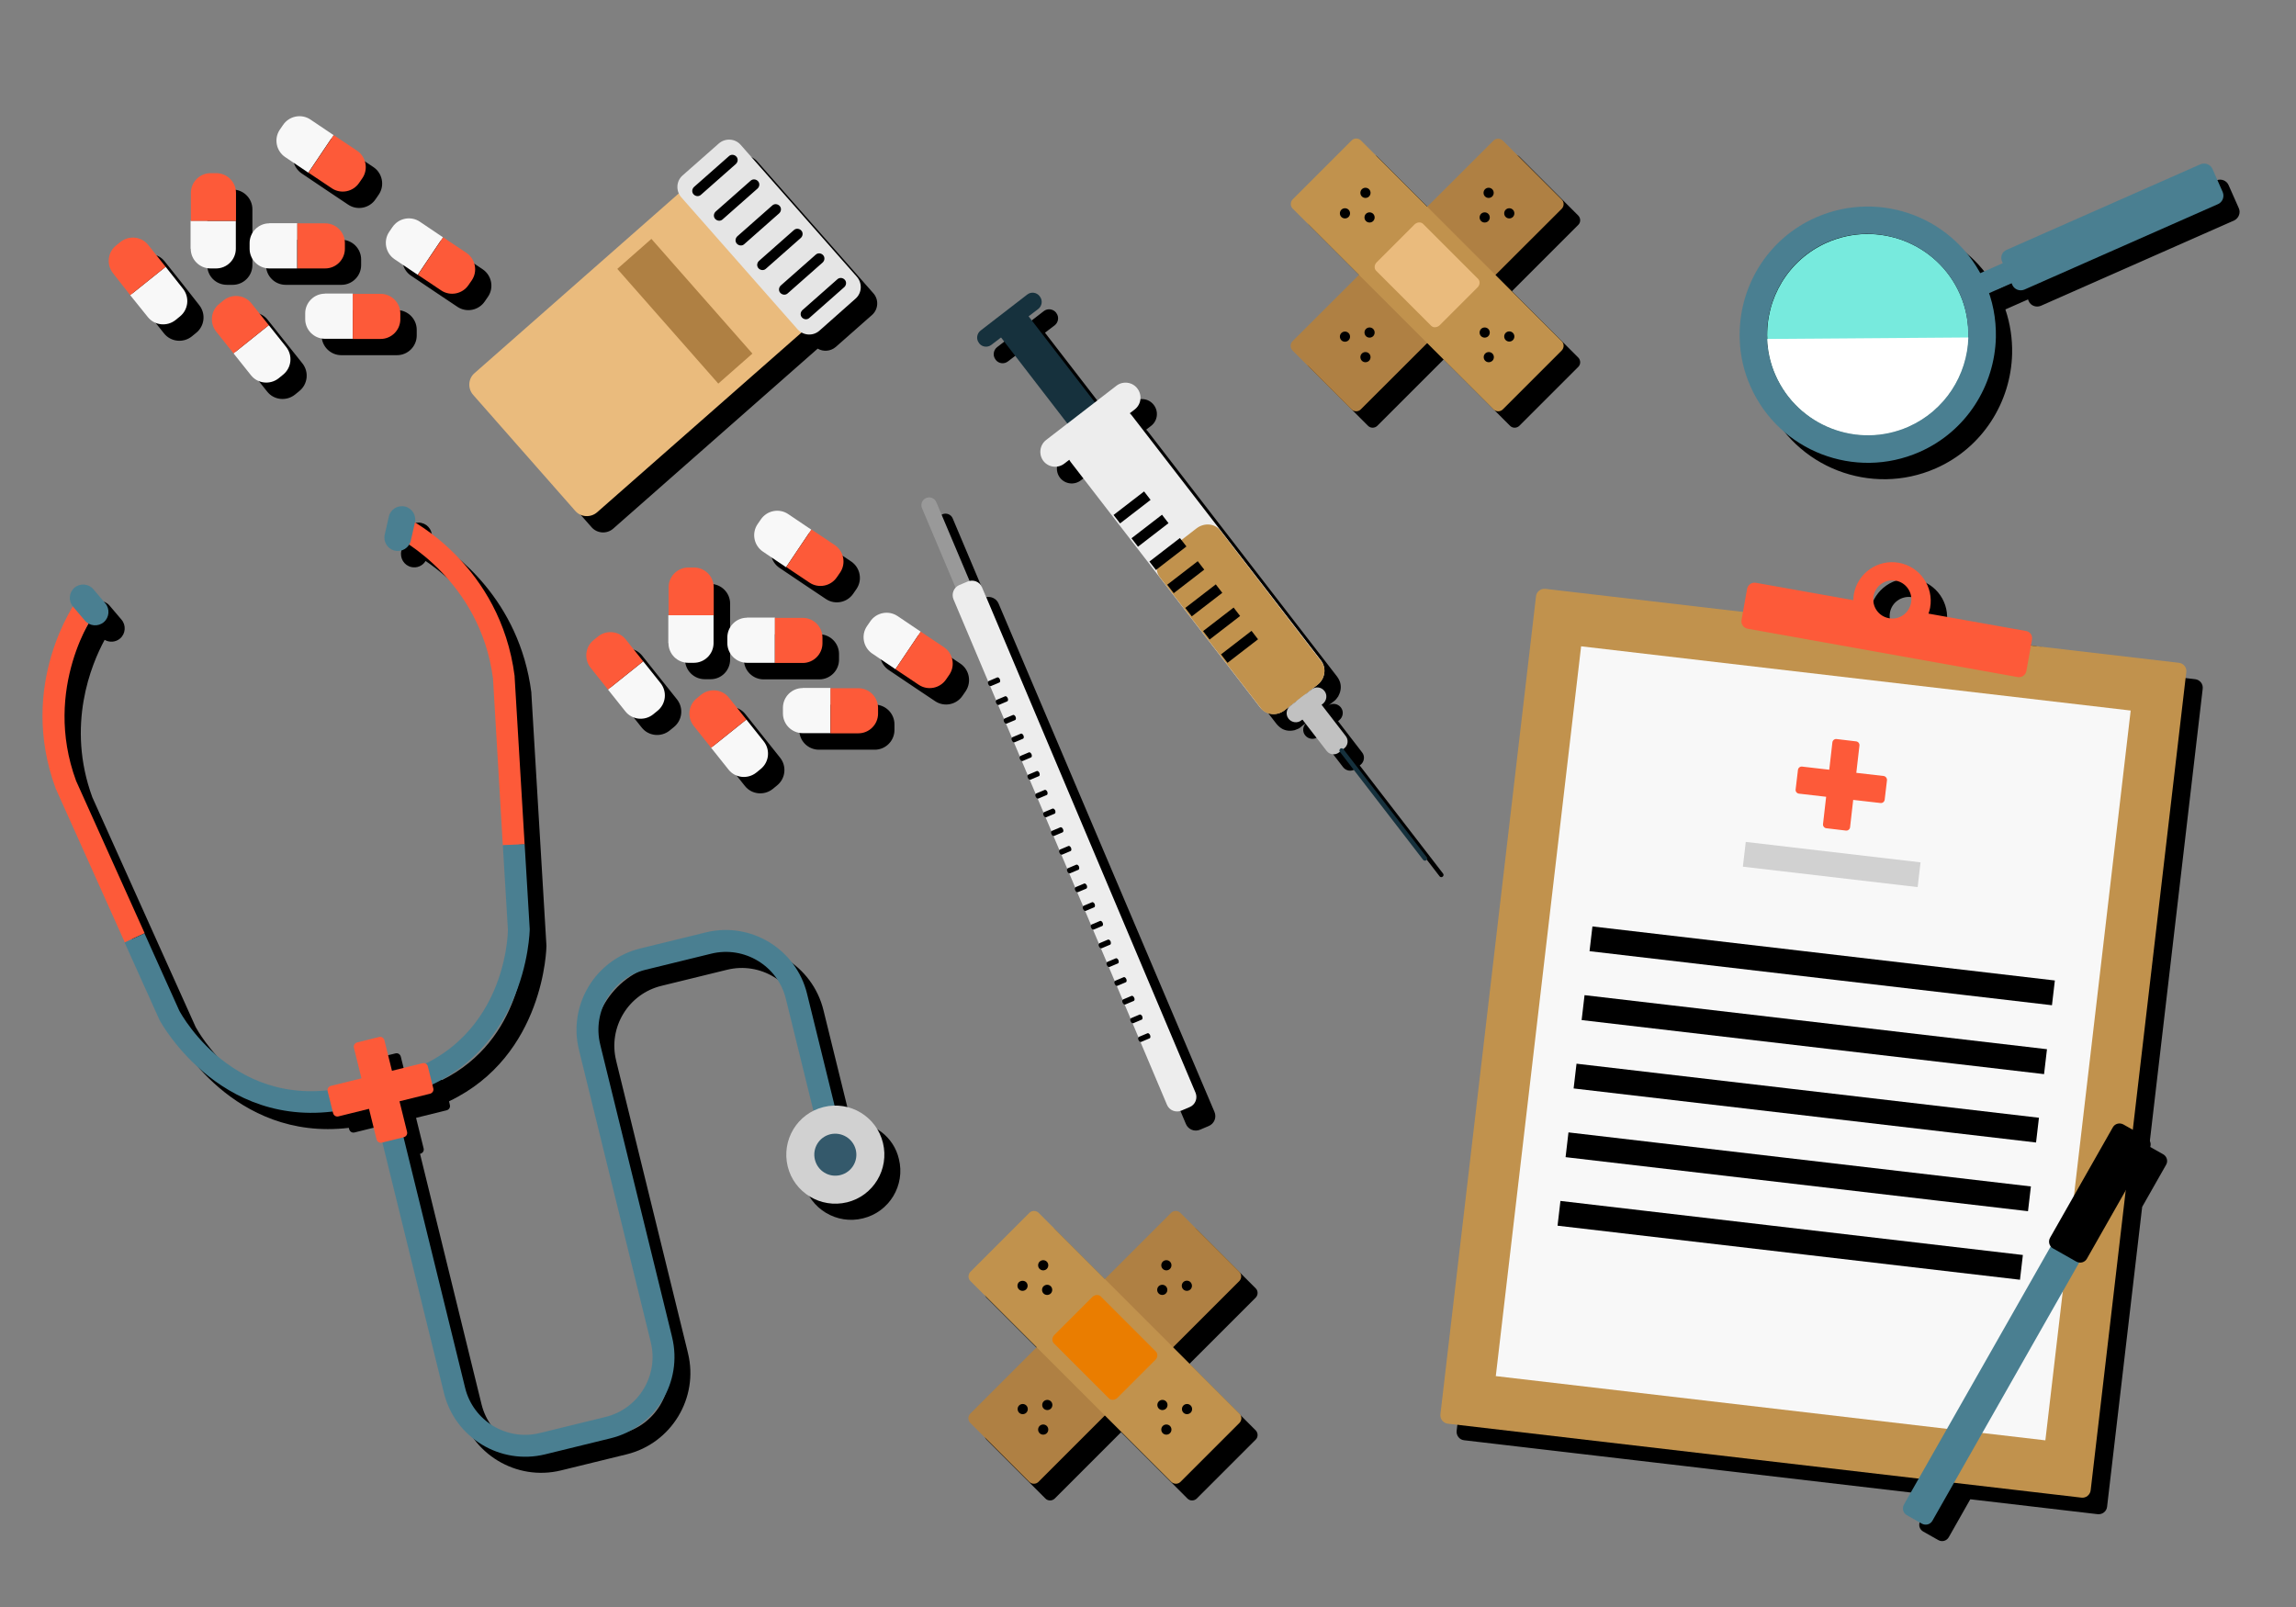 <svg
    xmlns="http://www.w3.org/2000/svg"
    viewBox="0 0 1400 980"
    id="vector">
    <rect x="0" y="0" width="1400" height="980" fill="#808080" stroke="none"/>
    <defs>
        <clipPath id="clip_group">
            <path d="M 0 0 Z"/>
        </clipPath>
    </defs>
    <g id="wrapper">
        <g
            id="group"
            clip-path="url(#clip_group)">
            <path
                id="path_1"
                d="M -70.9 202.1 C -70.9 202.1 647.6 159.8 688.1 159.9 C 728.6 160.1 776.3 142.7 545.4 224.9 C 314.5 307.1 125.5 364.1 54.3 419.6 C -16.9 475.1 -118.9 343.1 -118.9 333.4 C -118.9 323.6 -70.9 202.1 -70.9 202.1 Z M 1558 233.3 C 1558 233.3 1565.5 220.5 1259.5 313.3 C 953.5 406.1 776.3 470.5 711.2 493.1 C 646.1 515.6 549.3 538.8 549.3 538.8 C 549.3 538.8 842.8 561.4 1115.7 495.8 C 1388.6 430.2 1480.1 335.6 1558.1 328.1 C 1636.1 320.6 1558 233.3 1558 233.3 Z"
                fill="#b5d7e5"
                stroke-width="1"/>
            <path
                id="path_2"
                d="M 640.5 515.6 C 640.5 515.6 843.7 439.6 994.5 381.2 C 1145.3 322.8 1256.2 297.2 1344 268 C 1431.8 238.8 1500.8 205.6 1500.8 205.6 C 1500.8 205.6 1505.3 255.8 1490.3 268 C 1475.3 280.1 1491.5 300.2 1283.2 345.2 C 1074.9 390.2 640.5 515.6 640.5 515.6 Z"
                fill="#cee9f4"
                stroke-width="1"/>
            <path
                id="path_3"
                d="M -160.9 878.3 C -160.9 878.3 79.2 795.3 223.1 774.7 C 367 754.1 589.6 754.6 767.1 714.6 C 944.5 674.6 1098.1 622.4 1122.6 607.3 C 1147.1 592.2 871.5 746.7 729.6 784.2 C 587.7 821.7 454.1 837 340.1 859.3 C 226.1 881.6 198.7 908.6 66.1 952.1 C -66.4 995.6 -145.9 989.6 -145.9 989.6 L -160.9 878.3 Z"
                fill="#b5d7e5"
                stroke-width="1"/>
            <path
                id="path_4"
                d="M 415.5 825 C 415.5 825 212.3 901 61.5 959.4 C -89.3 1017.8 -200.2 1043.4 -288 1072.6 C -375.8 1101.8 -444.8 1135 -444.8 1135 C -444.8 1135 -449.3 1084.8 -434.3 1072.6 C -419.3 1060.4 -435.5 1040.4 -227.2 995.4 C -18.8 950.3 415.5 825 415.5 825 Z"
                fill="#cee9f4"
                stroke-width="1"/>
        </g>
    </g>
    <g id="group_1">
        <path
            id="path_5"
            d="M 1365.1 126.9 L 1358.9 112.9 C 1357.7 110.1 1354.4 108.8 1351.5 110 L 1233.5 162.1 C 1230.7 163.3 1229.4 166.6 1230.7 169.5 L 1231.1 170.5 L 1217.3 176.6 C 1198 141.4 1154.6 126.1 1117.2 142.6 C 1087.2 155.9 1069.7 185.9 1070.7 216.9 C 1071 226.6 1073.1 236.3 1077.3 245.7 C 1094.7 285.1 1140.9 303 1180.4 285.6 C 1209 273 1226.2 245.1 1226.9 215.7 C 1227.1 206.7 1225.8 197.6 1222.8 188.7 L 1236.6 182.6 L 1237 183.6 C 1238.2 186.4 1241.5 187.7 1244.4 186.5 L 1362.4 134.4 C 1365.1 133 1366.4 129.7 1365.1 126.9 Z M 1338.6 414.2 L 1248.4 403.7 L 1249.1 400.1 C 1249.5 397.6 1247.9 395.3 1245.4 394.8 L 1185.9 384.2 C 1186.3 383 1186.7 381.9 1186.9 380.6 C 1189.2 367.8 1180.7 355.5 1167.8 353.2 C 1155 350.9 1142.7 359.5 1140.4 372.3 C 1140.2 373.5 1140.1 374.8 1140.1 376 L 1080.6 365.4 C 1078.1 365 1075.8 366.6 1075.3 369.1 L 1072.8 383.3 L 952.2 369.2 C 949.4 368.9 946.8 370.9 946.5 373.7 L 888.2 872.6 C 887.9 875.4 889.9 878 892.7 878.3 L 1179.8 911.9 L 1170.9 927.6 C 1169.6 929.9 1170.4 932.7 1172.7 934 L 1181.9 939.2 C 1184.2 940.5 1187 939.7 1188.3 937.4 L 1201.4 914.3 L 1279.1 923.4 C 1281.9 923.7 1284.5 921.7 1284.8 918.9 L 1306.2 736 L 1320.8 710.3 C 1322.1 708.1 1321.3 705.2 1319 703.9 L 1310.5 699.1 L 1343.1 420.1 C 1343.5 417.1 1341.4 414.6 1338.6 414.2 Z M 1152.4 373.6 C 1153.5 367.3 1159.6 363.1 1165.9 364.2 C 1172.2 365.3 1176.4 371.4 1175.3 377.6 C 1174.2 383.9 1168.2 388.1 1161.9 387 C 1155.5 385.9 1151.3 379.9 1152.4 373.6 Z M 299.3 237.4 C 295.4 240.8 295 246.8 298.4 250.7 L 360.7 321.5 C 364.1 325.4 370.1 325.8 374 322.3 L 498.6 212.6 C 502 214.6 506.4 214.3 509.6 211.6 L 531.7 192.1 C 535.6 188.7 536 182.7 532.5 178.8 L 461.6 98.3 C 458.2 94.4 452.2 94 448.3 97.5 L 426.3 117 C 423.2 119.8 422.3 124.1 423.9 127.7 L 299.3 237.4 Z M 798.2 223.7 L 834.2 259.7 C 835.7 261.2 838.2 261.2 839.8 259.7 L 880.3 219.2 L 920.8 259.7 C 922.3 261.2 924.8 261.2 926.4 259.7 L 962.4 223.7 C 963.9 222.2 963.9 219.7 962.4 218.1 L 921.9 177.6 L 962.4 137.1 C 963.9 135.6 963.9 133.1 962.4 131.5 L 926.4 95.5 C 924.9 94 922.4 94 920.8 95.5 L 880.3 136 L 839.8 95.5 C 838.3 94 835.8 94 834.2 95.5 L 798.2 131.5 C 796.7 133 796.7 135.5 798.2 137.1 L 838.7 177.6 L 798.2 218.1 C 796.6 219.7 796.6 222.2 798.2 223.7 Z M 765.7 785.7 L 729.7 749.7 C 728.2 748.2 725.7 748.2 724.1 749.7 L 683.6 790.2 L 643.1 749.7 C 641.6 748.2 639.1 748.2 637.5 749.7 L 601.5 785.7 C 600 787.2 600 789.7 601.5 791.3 L 642 831.8 L 601.5 872.3 C 600 873.8 600 876.3 601.5 877.9 L 637.5 913.9 C 639 915.4 641.5 915.4 643.1 913.9 L 683.6 873.4 L 724.1 913.9 C 725.6 915.4 728.1 915.4 729.7 913.9 L 765.7 877.9 C 767.2 876.4 767.2 873.9 765.7 872.3 L 725.2 831.8 L 765.7 791.3 C 767.2 789.7 767.2 787.2 765.7 785.7 Z M 829.1 466.8 L 829.6 466.4 C 831.9 464.6 832.4 461.2 830.6 458.9 L 815.9 439.8 L 816.6 439.2 C 819 437.3 819.5 433.8 817.6 431.4 C 815.7 429 812.2 428.5 809.8 430.4 L 813.3 427.7 C 814.4 426.9 815.2 425.9 815.9 424.8 C 816 424.7 816 424.6 816.1 424.5 C 816.1 424.4 816.2 424.3 816.2 424.2 C 817.8 421.3 818 417.8 816.7 415 C 816.3 414.2 815.9 413.3 815.3 412.6 L 700 263.2 C 699.7 262.8 699.3 262.4 698.9 262 L 701.9 259.7 C 705.9 256.6 706.6 250.9 703.5 246.9 C 700.4 242.9 694.7 242.2 690.7 245.3 L 677.7 255.4 L 637.2 202.9 L 643.1 198.4 C 645.4 196.6 645.9 193.2 644.1 190.9 L 644 190.7 C 642.2 188.4 638.8 187.9 636.5 189.7 L 626.4 197.5 L 618.1 203.9 L 608 211.7 C 605.7 213.5 605.2 216.9 607 219.2 L 607.1 219.4 C 608.9 221.8 612.3 222.2 614.6 220.4 L 620.5 215.9 L 661 268.4 L 648 278.5 C 644 281.6 643.3 287.3 646.3 291.3 C 649.4 295.3 655.1 296 659.1 292.9 L 662.1 290.6 C 662.4 291.1 662.6 291.5 663 292 L 778.3 441.4 C 778.9 442.2 779.6 442.8 780.3 443.4 C 782.7 445.5 786.1 446.1 789.3 445.3 C 789.4 445.3 789.5 445.3 789.6 445.2 C 789.7 445.2 789.8 445.1 789.9 445.1 C 791.1 444.7 792.3 444.2 793.3 443.3 L 793.4 443.2 L 793.6 443 L 796.8 440.6 C 794.4 442.5 793.9 446 795.8 448.4 C 797.7 450.8 801.2 451.3 803.6 449.4 L 804.3 448.8 L 819 467.9 C 820.8 470.2 824.2 470.7 826.5 468.9 L 827 468.5 L 877.8 534.4 C 878.2 535 879.1 535.1 879.7 534.6 C 880.3 534.1 880.4 533.3 879.9 532.7 L 829.1 466.8 Z M 518.9 684.2 L 502.1 616 C 495.4 588.7 467.7 571.9 440.4 578.6 L 400.4 588.4 C 373.1 595.1 356.3 622.8 363 650.1 L 363.4 651.8 L 406.4 826.8 L 406.8 828.5 C 411.8 848.7 399.4 869.2 379.2 874.1 L 339.2 883.9 C 319 888.9 298.5 876.5 293.6 856.3 L 256.1 703.6 L 256.3 703.6 C 257.8 703.2 258.7 701.8 258.3 700.3 L 253.7 681.7 L 272.3 677.1 C 273.8 676.7 274.7 675.3 274.3 673.8 L 273.8 671.6 C 332.2 643.8 333.2 577.6 333.2 576.8 L 330.1 525 L 324 422.8 L 324 422.3 C 316.7 365.5 277 336.9 263.2 328.6 C 264.1 324.2 261.4 319.9 257 318.9 C 252.6 317.9 248.2 320.6 247.2 325 L 244.7 336 C 243.7 340.4 246.4 344.8 250.8 345.8 C 254.3 346.6 257.8 345 259.5 342.1 C 273.6 351.6 304.6 377.3 310.6 423.7 L 316.7 525.4 L 319.8 577 C 319.8 579.4 318.7 634.2 269.6 658.6 C 269 658.3 268.3 658.2 267.6 658.3 L 249 663 L 244.4 644.4 C 244 642.9 242.6 642 241.1 642.4 L 227.8 645.7 C 226.3 646.1 225.4 647.5 225.8 649 L 230.4 667.6 L 211.8 672.2 C 210.5 672.5 209.7 673.7 209.7 674.9 C 149.3 681.2 120.5 628.5 119.3 626.3 L 98.1 579.2 L 56.3 486.2 C 40.2 442.3 55.7 405.1 63.8 390.2 C 66.7 391.9 70.5 391.7 73.2 389.4 C 76.6 386.5 77 381.3 74.1 377.9 L 66.8 369.3 C 63.9 365.9 58.7 365.5 55.3 368.4 C 51.9 371.3 51.5 376.4 54.3 379.8 C 46 393.5 24 437.3 43.8 491 C 43.9 491.1 43.9 491.3 44 491.4 L 85.9 584.7 L 107.2 632 C 107.6 632.7 142 696.2 212.7 687.8 L 212.9 688.6 C 213.3 690.1 214.7 691 216.2 690.6 L 234.8 686 L 239.4 704.6 C 239.8 706.1 241.3 707 242.7 706.6 L 242.9 706.6 L 280.4 859.3 C 287.1 886.6 314.8 903.4 342.1 896.7 L 382.1 886.9 C 409.4 880.2 426.2 852.5 419.5 825.2 L 419.1 823.5 L 376.1 648.5 L 375.7 646.8 C 370.7 626.6 383.1 606.1 403.3 601.2 L 443.3 591.4 C 463.5 586.4 484 598.8 488.9 619 L 505.7 687.2 C 493.5 693.3 486.6 707.3 490 721.1 C 493.9 737.2 510.2 747 526.2 743 C 542.3 739.1 552.1 722.8 548.1 706.8 C 545 693.2 532.5 684 518.9 684.2 Z M 612.7 427.3 C 613 427.9 613.4 428.3 613.8 428.5 L 617.5 437.2 C 617.3 437.6 617.3 438.2 617.6 438.8 C 617.9 439.4 618.3 439.8 618.7 440 L 622.4 448.7 C 622.2 449.1 622.2 449.7 622.5 450.3 C 622.8 450.9 623.2 451.3 623.6 451.5 L 627.3 460.2 C 627.1 460.6 627.1 461.2 627.4 461.8 C 627.7 462.4 628.1 462.8 628.5 463 L 632.2 471.7 C 632 472.1 632 472.7 632.3 473.3 C 632.6 473.9 633 474.3 633.4 474.5 L 637.1 483.2 C 636.9 483.6 636.9 484.2 637.2 484.8 C 637.5 485.4 637.9 485.8 638.3 486 L 642 494.7 C 641.8 495.1 641.8 495.7 642.1 496.3 C 642.4 496.9 642.8 497.3 643.2 497.5 L 646.9 506.2 C 646.7 506.6 646.7 507.2 647 507.8 C 647.3 508.4 647.7 508.8 648.1 509 L 651.8 517.7 C 651.6 518.1 651.6 518.7 651.9 519.3 C 652.2 519.9 652.6 520.3 653 520.5 L 656.7 529.2 C 656.5 529.6 656.5 530.2 656.8 530.8 C 657.1 531.4 657.5 531.8 657.9 532 L 661.6 540.7 C 661.4 541.1 661.4 541.7 661.7 542.3 C 662 542.9 662.4 543.3 662.8 543.5 L 666.5 552.2 C 666.3 552.6 666.3 553.2 666.6 553.8 C 666.9 554.4 667.3 554.8 667.7 555 L 671.4 563.7 C 671.2 564.1 671.2 564.7 671.5 565.3 C 671.8 565.9 672.2 566.3 672.6 566.5 L 676.3 575.2 C 676.1 575.6 676.1 576.2 676.4 576.8 C 676.7 577.4 677.1 577.8 677.5 578 L 681.2 586.7 C 681 587.1 681 587.7 681.3 588.3 C 681.6 588.9 682 589.3 682.4 589.5 L 686.1 598.2 C 685.9 598.6 685.9 599.2 686.2 599.8 C 686.5 600.4 686.9 600.8 687.3 601 L 691 609.7 C 690.8 610.1 690.8 610.7 691.1 611.3 C 691.4 611.9 691.8 612.3 692.2 612.5 L 695.9 621.2 C 695.7 621.6 695.7 622.2 696 622.8 C 696.3 623.4 696.7 623.8 697.1 624 L 700.8 632.7 C 700.6 633.1 700.6 633.7 700.9 634.3 C 701.2 634.9 701.6 635.3 702 635.5 L 705.7 644.2 C 705.5 644.6 705.5 645.2 705.8 645.8 C 706.1 646.4 706.5 646.8 706.9 647 L 723.1 685.4 C 724.5 688.8 728.4 690.4 731.8 688.9 L 737 686.7 C 740.4 685.3 742 681.4 740.5 678 L 608.9 368.1 C 607.6 365 604.3 363.5 601.2 364.2 L 580.9 316.1 C 579.9 313.7 577.1 312.6 574.7 313.6 C 572.3 314.6 571.2 317.4 572.2 319.8 L 592.7 368.3 C 591 370.2 590.4 372.9 591.5 375.4 L 612.7 425.5 C 612.4 426 612.4 426.7 612.7 427.3 Z M 499.6 414.3 C 506.2 414.3 511.6 408.9 511.6 402.3 L 511.6 398.8 C 511.6 392.2 506.2 386.8 499.6 386.8 L 465.6 386.8 C 459 386.8 453.6 392.2 453.6 398.8 L 453.6 402.3 C 453.6 408.9 459 414.3 465.6 414.3 L 499.6 414.3 Z M 445.2 402.2 L 445.2 368.1 C 445.2 361.5 439.8 356.1 433.2 356.1 L 429.7 356.1 C 423.1 356.1 417.7 361.5 417.7 368.1 L 417.7 402.2 C 417.7 408.8 423.1 414.2 429.7 414.2 L 433.2 414.2 C 439.8 414.3 445.2 408.9 445.2 402.2 Z M 585.6 404.7 L 571.4 395.2 L 557.3 385.7 C 551.8 382 544.3 383.5 540.6 389 L 538.6 391.9 C 534.9 397.4 536.4 404.9 541.9 408.6 L 556 418.1 L 570.2 427.6 C 575.7 431.3 583.2 429.8 586.9 424.3 L 588.9 421.4 C 592.5 415.9 591.1 408.4 585.6 404.7 Z M 443.6 466 L 454.2 479.3 C 458.3 484.5 465.9 485.3 471.1 481.2 L 473.8 479 C 479 474.8 479.8 467.3 475.7 462.1 L 465.1 448.8 L 454.5 435.5 C 450.4 430.3 442.8 429.5 437.6 433.6 L 434.9 435.8 C 429.7 439.9 428.9 447.5 433 452.7 L 443.6 466 Z M 499.4 457.2 L 533.4 457.2 C 540 457.2 545.4 451.8 545.4 445.2 L 545.4 441.7 C 545.4 435.1 540 429.7 533.4 429.7 L 499.4 429.7 C 492.8 429.7 487.4 435.1 487.4 441.7 L 487.4 445.2 C 487.3 451.8 492.7 457.2 499.4 457.2 Z M 489.4 355.8 L 503.6 365.3 C 509.1 369 516.6 367.5 520.3 362 L 522.3 359.1 C 526 353.6 524.5 346.1 519 342.4 L 504.8 332.9 L 490.7 323.4 C 485.2 319.7 477.7 321.2 474 326.7 L 472 329.6 C 468.3 335.1 469.8 342.6 475.3 346.3 L 489.4 355.8 Z M 391.6 399.9 C 387.5 394.7 379.9 393.9 374.7 398 L 372 400.2 C 366.8 404.3 366 411.9 370.1 417.1 L 380.7 430.4 L 391.3 443.7 C 395.4 448.9 403 449.7 408.2 445.6 L 410.9 443.4 C 416.1 439.2 416.9 431.7 412.8 426.5 L 402.2 413.2 L 391.6 399.9 Z M 174.2 173.7 L 208.2 173.7 C 214.8 173.7 220.2 168.3 220.2 161.7 L 220.2 158.2 C 220.2 151.6 214.8 146.2 208.2 146.2 L 174.2 146.2 C 167.6 146.2 162.2 151.6 162.2 158.2 L 162.2 161.7 C 162.2 168.4 167.6 173.7 174.2 173.7 Z M 138.4 173.7 L 141.9 173.7 C 148.5 173.7 153.9 168.3 153.9 161.7 L 153.9 127.6 C 153.9 121 148.5 115.6 141.9 115.6 L 138.4 115.6 C 131.8 115.6 126.4 121 126.4 127.6 L 126.4 161.7 C 126.3 168.4 131.7 173.7 138.4 173.7 Z M 250.6 168.1 L 264.7 177.6 L 278.9 187.1 C 284.4 190.8 291.9 189.3 295.6 183.8 L 297.6 180.9 C 301.3 175.4 299.8 167.9 294.3 164.2 L 280.1 154.7 L 266 145.2 C 260.5 141.5 253 143 249.3 148.5 L 247.3 151.4 C 243.7 156.9 245.1 164.4 250.6 168.1 Z M 143.6 195.3 C 138.4 199.4 137.6 207 141.7 212.2 L 152.3 225.5 L 162.9 238.8 C 167 244 174.6 244.8 179.8 240.7 L 182.5 238.5 C 187.7 234.3 188.5 226.8 184.4 221.6 L 173.8 208.3 L 163.2 195 C 159.1 189.8 151.5 189 146.3 193.1 L 143.6 195.3 Z M 208.1 189.1 C 201.5 189.1 196.1 194.5 196.1 201.1 L 196.1 204.6 C 196.1 211.2 201.5 216.6 208.1 216.6 L 242.1 216.6 C 248.7 216.6 254.1 211.2 254.1 204.6 L 254.1 201.1 C 254.1 194.5 248.7 189.1 242.1 189.1 L 208.1 189.1 Z M 184 105.8 L 198.1 115.3 L 212.3 124.8 C 217.8 128.5 225.3 127 229 121.5 L 231 118.6 C 234.7 113.1 233.2 105.6 227.7 101.9 L 213.5 92.4 L 199.4 82.9 C 193.9 79.2 186.4 80.7 182.7 86.2 L 180.7 89.1 C 177 94.7 178.5 102.1 184 105.8 Z M 89.4 190 L 100 203.3 C 104.1 208.5 111.7 209.3 116.9 205.2 L 119.6 203 C 124.8 198.8 125.6 191.3 121.5 186.1 L 111 172.7 L 100.4 159.4 C 96.3 154.2 88.7 153.4 83.5 157.5 L 80.8 159.7 C 75.6 163.8 74.8 171.4 78.9 176.6 L 89.4 190 Z"
            fill="#000000"
            stroke-width="1"/>
    </g>
    <g id="group_32">
        <path
            id="path_6"
            d="M 1220.8 159.5 L 1221.2 160.5 L 1202.9 168.6 C 1200.1 169.8 1198.8 173.1 1200.1 176 L 1200.9 177.9 C 1202.1 180.7 1205.4 182 1208.3 180.8 L 1226.6 172.7 L 1227 173.7 C 1228.2 176.5 1231.5 177.8 1234.4 176.6 L 1352.4 124.5 C 1355.2 123.3 1356.5 120 1355.3 117.1 L 1349.1 103.1 C 1347.9 100.3 1344.6 99 1341.7 100.2 L 1223.7 152.3 C 1220.8 153.4 1219.5 156.7 1220.8 159.5 Z"
            fill="#4a7f91"
            stroke-width="1"/>
        <path
            id="path_7"
            d="M 1077.6 206.7 C 1077.9 214.1 1079.5 221.6 1082.7 228.8 C 1096.4 259.8 1132.7 273.8 1163.7 260.2 C 1186 250.3 1199.5 228.7 1200.2 205.8 C 1200.5 196.9 1198.9 187.9 1195.1 179.3 C 1181.4 148.3 1145.1 134.3 1114.1 147.9 C 1090.3 158.4 1076.5 182.2 1077.6 206.7 Z"
            fill="#77eadd"
            stroke-width="1"/>
        <path
            id="path_8"
            d="M 1060.8 206.9 C 1061.1 216.6 1063.2 226.3 1067.4 235.7 C 1084.8 275.1 1131 293 1170.5 275.6 C 1199.1 263 1216.3 235.1 1217 205.7 C 1217.2 194.6 1215.2 183.3 1210.4 172.5 C 1193 133.1 1146.8 115.2 1107.3 132.6 C 1077.2 145.8 1059.7 175.9 1060.8 206.9 Z M 1195 179.2 C 1198.8 187.8 1200.4 196.9 1200.1 205.7 C 1199.4 228.6 1185.9 250.3 1163.6 260.1 C 1132.6 273.8 1096.3 259.7 1082.6 228.7 C 1079.4 221.5 1077.8 214 1077.5 206.6 C 1076.5 182.1 1090.2 158.3 1114 147.8 C 1145 134.2 1181.3 148.3 1195 179.2 Z"
            fill="#4a7f91"
            stroke-width="1"/>
        <path
            id="path_9"
            d="M 1163.7 260.2 C 1186 250.3 1199.5 228.7 1200.2 205.8 L 1077.6 206.7 C 1077.9 214.1 1079.5 221.6 1082.7 228.8 C 1096.4 259.8 1132.7 273.9 1163.7 260.2 Z"
            fill="#ffffff"
            stroke-width="1"/>
        <path
            id="path_10"
            d="M 1274.8 908.8 C 1274.5 911.6 1271.9 913.7 1269.1 913.3 L 882.8 868.2 C 880 867.9 878 865.3 878.3 862.5 L 936.6 363.6 C 936.9 360.8 939.5 358.8 942.3 359.1 L 1328.6 404.2 C 1331.4 404.5 1333.5 407.1 1333.1 409.9 L 1274.8 908.8 Z"
            fill="#c1924d"
            stroke-width="1"/>
        <path
            id="path_11"
            d="M 964.095 394.141 L 1299.2 433.313 L 1247.176 878.366 L 912.07 839.194 Z"
            fill="#f8f8f8"
            stroke-width="1"/>
        <path
            id="path_12"
            d="M 1235.4 384.8 L 1175.9 374.2 C 1176.3 373 1176.7 371.9 1176.9 370.6 C 1179.2 357.8 1170.7 345.5 1157.8 343.2 C 1145 340.9 1132.7 349.5 1130.4 362.3 C 1130.2 363.5 1130.1 364.8 1130.1 366 L 1070.6 355.4 C 1068.1 355 1065.8 356.6 1065.3 359.1 L 1061.9 378.1 C 1061.5 380.6 1063.1 382.9 1065.6 383.4 L 1230.3 412.9 C 1232.8 413.3 1235.1 411.7 1235.6 409.2 L 1239 390.2 C 1239.5 387.6 1237.9 385.2 1235.4 384.8 Z M 1151.8 377 C 1145.5 375.9 1141.3 369.9 1142.4 363.5 C 1143.5 357.2 1149.6 353 1155.9 354.1 C 1162.2 355.2 1166.4 361.3 1165.3 367.5 C 1164.1 374 1158.1 378.2 1151.8 377 Z M 1148.4 473.2 L 1131.9 471.3 L 1133.8 454.7 C 1134 453.4 1133 452.2 1131.7 452.1 L 1119.9 450.7 C 1118.6 450.5 1117.4 451.5 1117.3 452.8 L 1115.4 469.4 L 1098.9 467.5 C 1097.6 467.3 1096.4 468.3 1096.3 469.6 L 1094.9 481.4 C 1094.7 482.7 1095.7 483.9 1097 484 L 1113.5 485.9 L 1111.6 502.5 C 1111.4 503.8 1112.4 505 1113.7 505.1 L 1125.5 506.5 C 1126.8 506.7 1128 505.7 1128.1 504.4 L 1130 487.8 L 1146.6 489.7 C 1147.9 489.9 1149.1 488.9 1149.2 487.6 L 1150.6 475.8 C 1150.7 474.5 1149.7 473.3 1148.4 473.2 Z"
            fill="#fd5a39"
            stroke-width="1"/>
        <path
            id="path_13"
            d="M 1064.494 513.432 L 1171.065 525.89 L 1169.3 540.987 L 1062.729 528.529 Z"
            fill="#d1d1d1"
            stroke-width="1"/>
        <g id="group_2">
            <path
                id="path_14"
                d="M 970.993 564.97 L 1252.963 597.931 L 1251.198 613.028 L 969.229 580.067 Z M 966.186 606.879 L 1248.156 639.839 L 1246.379 655.035 L 964.41 622.074 Z M 961.291 648.676 L 1243.261 681.637 L 1241.496 696.733 L 959.526 663.773 Z M 956.385 690.573 L 1238.354 723.534 L 1236.59 738.63 L 954.62 705.669 Z M 951.489 732.37 L 1233.458 765.331 L 1231.694 780.427 L 949.724 747.467 Z"
                fill="#000000"
                stroke-width="1"/>
        </g>
        <g id="group_3">
            <path
                id="path_15"
                d="M 1178.3 927.4 C 1177 929.7 1174.2 930.4 1171.9 929.2 L 1162.7 924 C 1160.4 922.7 1159.7 919.9 1160.9 917.6 L 1275.5 716 C 1276.8 713.7 1279.7 713 1281.9 714.2 L 1291.1 719.4 C 1293.4 720.7 1294.1 723.5 1292.9 725.8 L 1178.3 927.4 Z"
                fill="#4a7f91"
                stroke-width="1"/>
            <path
                id="path_16"
                d="M 1272.5 767.6 C 1271.2 769.9 1268.4 770.6 1266.1 769.4 L 1251.8 761.3 C 1249.5 760 1248.8 757.1 1250 754.9 L 1288.3 687.5 C 1289.6 685.2 1292.4 684.5 1294.7 685.7 L 1309 693.8 C 1311.3 695.1 1312 698 1310.8 700.2 L 1272.5 767.6 Z"
                fill="#000000"
                stroke-width="1"/>
        </g>
        <g id="group_5">
            <path
                id="path_17"
                d="M 364.1 312.4 C 360.2 315.8 354.2 315.5 350.8 311.6 L 288.5 240.8 C 285.1 236.9 285.4 230.9 289.4 227.5 L 439.4 95.5 C 443.3 92.1 449.3 92.4 452.7 96.3 L 515 167.1 C 518.4 171 518.1 177 514.2 180.4 L 364.1 312.4 Z"
                fill="#eabb7d"
                stroke-width="1"/>
            <path
                id="path_18"
                d="M 499.6 201.7 C 495.7 205.1 489.8 204.7 486.3 200.8 L 415.4 120.3 C 412 116.4 412.3 110.4 416.2 107 L 438.3 87.5 C 442.2 84.1 448.2 84.4 451.6 88.3 L 522.5 168.8 C 525.9 172.7 525.6 178.7 521.7 182.1 L 499.6 201.7 Z"
                fill="#e5e5e5"
                stroke-width="1"/>
            <g id="group_4">
                <path
                    id="path_19"
                    d="M 440.6 133.8 C 439.3 135 437.3 134.8 436.1 133.5 C 434.9 132.2 435.1 130.2 436.4 129 L 457.7 110.2 C 459 109 461 109.2 462.2 110.5 C 463.4 111.8 463.2 113.8 461.9 115 L 440.6 133.8 Z M 427.4 118.8 C 426.1 120 424.1 119.8 422.9 118.5 C 421.7 117.2 421.9 115.2 423.2 114 L 444.5 95.2 C 445.8 94 447.8 94.2 449 95.5 C 450.2 96.8 450 98.8 448.7 100 L 427.4 118.8 Z M 453.8 148.9 C 452.5 150.1 450.5 149.9 449.3 148.6 C 448.1 147.3 448.3 145.3 449.6 144.1 L 470.9 125.3 C 472.2 124.1 474.2 124.3 475.4 125.6 C 476.6 126.9 476.4 128.9 475.1 130.1 L 453.8 148.9 Z M 467 163.9 C 465.7 165.1 463.7 164.9 462.5 163.6 C 461.3 162.3 461.5 160.3 462.8 159.1 L 484.1 140.3 C 485.4 139.1 487.4 139.3 488.6 140.6 C 489.8 141.9 489.6 143.9 488.3 145.1 L 467 163.9 Z M 480.3 178.9 C 479 180.1 477 179.9 475.8 178.6 C 474.6 177.3 474.8 175.3 476.1 174.1 L 497.4 155.3 C 498.7 154.1 500.7 154.3 501.9 155.6 C 503.1 156.9 502.9 158.9 501.6 160.1 L 480.3 178.9 Z M 493.5 193.9 C 492.2 195.1 490.2 194.9 489 193.6 C 487.8 192.3 488 190.3 489.3 189.1 L 510.6 170.3 C 511.9 169.1 513.9 169.3 515.1 170.6 C 516.3 171.9 516.1 173.9 514.8 175.1 L 493.5 193.9 Z"
                    fill="#000000"
                    stroke-width="1"/>
            </g>
            <path
                id="path_20"
                d="M 397.2 145.676 L 458.777 215.632 L 437.986 233.933 L 376.408 163.977 Z"
                fill="#af8043"
                stroke-width="1"/>
        </g>
        <g id="group_11">
            <path
                id="path_21"
                d="M 829.7 249.7 C 828.2 251.2 825.7 251.2 824.1 249.7 L 788.1 213.7 C 786.6 212.2 786.6 209.7 788.1 208.1 L 910.7 85.7 C 912.2 84.2 914.7 84.2 916.3 85.7 L 952.3 121.7 C 953.8 123.2 953.8 125.7 952.3 127.3 L 829.7 249.7 Z"
                fill="#af8043"
                stroke-width="1"/>
            <path
                id="path_22"
                d="M 867.7 198.8 C 866.4 200.1 864 200 862.5 198.4 L 839.5 175.4 C 838 173.9 837.8 171.5 839.1 170.2 L 872.7 136.6 C 874 135.3 876.4 135.4 877.9 137 L 900.9 160 C 902.4 161.5 902.6 163.9 901.3 165.2 L 867.7 198.8 Z"
                fill="#ff9a15"
                stroke-width="1"/>
            <g id="group_7">
                <path
                    id="path_23"
                    d="M 909.9 119.8 C 908.7 121 906.7 121 905.5 119.8 C 904.3 118.6 904.3 116.6 905.5 115.4 C 906.7 114.2 908.7 114.2 909.9 115.4 C 911.1 116.6 911.1 118.6 909.9 119.8 Z M 922.5 132.3 C 921.3 133.5 919.3 133.5 918.1 132.3 C 916.9 131.1 916.9 129.1 918.1 127.9 C 919.3 126.7 921.3 126.7 922.5 127.9 C 923.7 129.1 923.7 131.1 922.5 132.3 Z M 907.5 134.8 C 906.3 136 904.3 136 903.1 134.8 C 901.9 133.6 901.9 131.6 903.1 130.4 C 904.3 129.2 906.3 129.2 907.5 130.4 C 908.7 131.6 908.7 133.6 907.5 134.8 Z"
                    fill="#000000"
                    stroke-width="1"/>
                <g id="group_6">
                    <path
                        id="path_24"
                        d="M 830.4 215.6 C 831.6 214.4 833.6 214.4 834.8 215.6 C 836 216.8 836 218.8 834.8 220 C 833.6 221.2 831.6 221.2 830.4 220 C 829.2 218.7 829.2 216.8 830.4 215.6 Z M 817.9 203.1 C 819.1 201.9 821.1 201.9 822.3 203.1 C 823.5 204.3 823.5 206.3 822.3 207.5 C 821.1 208.7 819.1 208.7 817.9 207.5 C 816.7 206.2 816.7 204.3 817.9 203.1 Z M 832.9 200.6 C 834.1 199.4 836.1 199.4 837.3 200.6 C 838.5 201.8 838.5 203.8 837.3 205 C 836.1 206.2 834.1 206.2 832.9 205 C 831.7 203.7 831.7 201.8 832.9 200.6 Z"
                        fill="#000000"
                        stroke-width="1"/>
                </g>
            </g>
            <g id="group_10">
                <path
                    id="path_25"
                    d="M 788.2 127.2 C 786.7 125.7 786.7 123.2 788.2 121.6 L 824.2 85.6 C 825.7 84.1 828.2 84.1 829.8 85.6 L 952.3 208.1 C 953.8 209.6 953.8 212.1 952.3 213.7 L 916.3 249.7 C 914.8 251.2 912.3 251.2 910.7 249.7 L 788.2 127.2 Z"
                    fill="#c1924d"
                    stroke-width="1"/>
                <path
                    id="path_26"
                    d="M 839.1 165.1 C 837.8 163.8 837.9 161.4 839.5 159.9 L 862.5 136.9 C 864 135.4 866.4 135.2 867.7 136.5 L 901.3 170.1 C 902.6 171.4 902.5 173.8 900.9 175.3 L 877.9 198.3 C 876.4 199.8 874 200 872.7 198.7 L 839.1 165.1 Z"
                    fill="#eabb7d"
                    stroke-width="1"/>
                <g id="group_9">
                    <path
                        id="path_27"
                        d="M 918.1 207.4 C 916.9 206.2 916.9 204.2 918.1 203 C 919.3 201.8 921.3 201.8 922.5 203 C 923.7 204.2 923.7 206.2 922.5 207.4 C 921.3 208.6 919.3 208.6 918.1 207.4 Z M 905.6 220 C 904.4 218.8 904.4 216.8 905.6 215.6 C 906.8 214.4 908.8 214.4 910 215.6 C 911.2 216.8 911.2 218.8 910 220 C 908.7 221.2 906.8 221.2 905.6 220 Z M 903.1 205 C 901.9 203.8 901.9 201.8 903.1 200.6 C 904.3 199.4 906.3 199.4 907.5 200.6 C 908.7 201.8 908.7 203.8 907.5 205 C 906.3 206.2 904.3 206.2 903.1 205 Z"
                        fill="#000000"
                        stroke-width="1"/>
                    <g id="group_8">
                        <path
                            id="path_28"
                            d="M 822.3 127.9 C 823.5 129.1 823.5 131.1 822.3 132.3 C 821.1 133.5 819.1 133.5 817.9 132.3 C 816.7 131.1 816.7 129.1 817.9 127.9 C 819.1 126.7 821.1 126.7 822.3 127.9 Z M 834.8 115.4 C 836 116.6 836 118.6 834.8 119.8 C 833.6 121 831.6 121 830.4 119.8 C 829.2 118.6 829.2 116.6 830.4 115.4 C 831.6 114.2 833.6 114.2 834.8 115.4 Z M 837.3 130.4 C 838.5 131.6 838.5 133.6 837.3 134.8 C 836.1 136 834.1 136 832.9 134.8 C 831.7 133.6 831.7 131.6 832.9 130.4 C 834.1 129.2 836.1 129.2 837.3 130.4 Z"
                            fill="#000000"
                            stroke-width="1"/>
                    </g>
                </g>
            </g>
        </g>
        <g id="group_17">
            <path
                id="path_29"
                d="M 633.2 903.7 C 631.7 905.2 629.2 905.2 627.6 903.7 L 591.6 867.7 C 590.1 866.2 590.1 863.7 591.6 862.1 L 714.1 739.6 C 715.6 738.1 718.1 738.1 719.7 739.6 L 755.7 775.6 C 757.2 777.1 757.2 779.6 755.7 781.2 L 633.2 903.7 Z"
                fill="#af8043"
                stroke-width="1"/>
            <path
                id="path_30"
                d="M 671.1 852.8 C 669.8 854.1 667.4 854 665.9 852.4 L 642.9 829.4 C 641.4 827.9 641.2 825.5 642.5 824.2 L 676.1 790.6 C 677.4 789.3 679.8 789.4 681.3 791 L 704.3 814 C 705.8 815.5 706 817.9 704.7 819.2 L 671.1 852.8 Z"
                fill="#ff9a15"
                stroke-width="1"/>
            <g id="group_13">
                <path
                    id="path_31"
                    d="M 713.4 773.8 C 712.2 775 710.2 775 709 773.8 C 707.8 772.6 707.8 770.6 709 769.4 C 710.2 768.2 712.2 768.2 713.4 769.4 C 714.6 770.6 714.6 772.6 713.4 773.8 Z M 725.9 786.3 C 724.7 787.5 722.7 787.5 721.5 786.3 C 720.3 785.1 720.3 783.1 721.5 781.9 C 722.7 780.7 724.7 780.7 725.9 781.9 C 727.1 783.2 727.1 785.1 725.9 786.3 Z M 710.9 788.8 C 709.7 790 707.7 790 706.5 788.8 C 705.3 787.6 705.3 785.6 706.5 784.4 C 707.7 783.2 709.7 783.2 710.9 784.4 C 712.1 785.6 712.1 787.6 710.9 788.8 Z"
                    fill="#000000"
                    stroke-width="1"/>
                <g id="group_12">
                    <path
                        id="path_32"
                        d="M 633.9 869.6 C 635.1 868.4 637.1 868.4 638.3 869.6 C 639.5 870.8 639.5 872.8 638.3 874 C 637.1 875.2 635.1 875.2 633.9 874 C 632.7 872.8 632.7 870.8 633.9 869.6 Z M 621.4 857.1 C 622.6 855.9 624.6 855.9 625.8 857.1 C 627 858.3 627 860.3 625.8 861.5 C 624.6 862.7 622.6 862.7 621.4 861.5 C 620.2 860.2 620.2 858.3 621.4 857.1 Z M 636.4 854.6 C 637.6 853.4 639.6 853.4 640.8 854.6 C 642 855.8 642 857.8 640.8 859 C 639.6 860.2 637.6 860.2 636.4 859 C 635.2 857.8 635.2 855.8 636.4 854.6 Z"
                        fill="#000000"
                        stroke-width="1"/>
                </g>
            </g>
            <g id="group_16">
                <path
                    id="path_33"
                    d="M 591.7 781.2 C 590.2 779.7 590.2 777.2 591.7 775.6 L 627.7 739.6 C 629.2 738.1 631.7 738.1 633.3 739.6 L 755.8 862.1 C 757.3 863.6 757.3 866.1 755.8 867.7 L 719.8 903.7 C 718.3 905.2 715.8 905.2 714.2 903.7 L 591.7 781.2 Z"
                    fill="#c1924d"
                    stroke-width="1"/>
                <path
                    id="path_34"
                    d="M 642.6 819.2 C 641.3 817.9 641.4 815.5 643 814 L 666 791 C 667.5 789.5 669.9 789.3 671.2 790.6 L 704.8 824.2 C 706.1 825.5 706 827.9 704.4 829.4 L 681.4 852.4 C 679.9 853.9 677.5 854.1 676.2 852.8 L 642.6 819.2 Z"
                    fill="#ea7d00"
                    stroke-width="1"/>
                <g id="group_15">
                    <path
                        id="path_35"
                        d="M 721.6 861.5 C 720.4 860.3 720.4 858.3 721.6 857.1 C 722.8 855.9 724.8 855.9 726 857.1 C 727.2 858.3 727.2 860.3 726 861.5 C 724.7 862.7 722.8 862.7 721.6 861.5 Z M 709 874 C 707.8 872.8 707.8 870.8 709 869.6 C 710.2 868.4 712.2 868.4 713.4 869.6 C 714.6 870.8 714.6 872.8 713.4 874 C 712.2 875.2 710.2 875.2 709 874 Z M 706.6 859 C 705.4 857.8 705.4 855.8 706.6 854.6 C 707.8 853.4 709.8 853.4 711 854.6 C 712.2 855.8 712.2 857.8 711 859 C 709.7 860.2 707.8 860.2 706.6 859 Z"
                        fill="#000000"
                        stroke-width="1"/>
                    <g id="group_14">
                        <path
                            id="path_36"
                            d="M 625.7 781.9 C 626.9 783.1 626.9 785.1 625.7 786.3 C 624.5 787.5 622.5 787.5 621.3 786.3 C 620.1 785.1 620.1 783.1 621.3 781.9 C 622.6 780.8 624.5 780.8 625.7 781.9 Z M 638.3 769.4 C 639.5 770.6 639.5 772.6 638.3 773.8 C 637.1 775 635.1 775 633.9 773.8 C 632.7 772.6 632.7 770.6 633.9 769.4 C 635.1 768.2 637.1 768.2 638.3 769.4 Z M 640.7 784.4 C 641.9 785.6 641.9 787.6 640.7 788.8 C 639.5 790 637.5 790 636.3 788.8 C 635.1 787.6 635.1 785.6 636.3 784.4 C 637.6 783.2 639.5 783.2 640.7 784.4 Z"
                            fill="#000000"
                            stroke-width="1"/>
                    </g>
                </g>
            </g>
        </g>
        <g id="group_19">
            <path
                id="path_37"
                d="M 626.4 179.6 L 616.3 187.4 L 608 193.8 L 597.9 201.6 C 595.6 203.4 595.1 206.8 596.9 209.1 L 597 209.3 C 598.8 211.7 602.2 212.1 604.5 210.3 L 610.4 205.8 L 659.4 269.4 C 661.2 271.7 664.6 272.2 666.9 270.4 L 675.2 264 C 677.5 262.2 678 258.8 676.2 256.5 L 627.2 192.9 L 633.1 188.4 C 635.4 186.6 635.9 183.2 634.1 180.9 L 634 180.7 C 632.1 178.2 628.7 177.8 626.4 179.6 Z"
                fill="#16313d"
                stroke-width="1"/>
            <path
                id="path_38"
                d="M 680.8 235.2 L 637.9 268.3 C 633.9 271.4 633.2 277.1 636.2 281.1 C 639.3 285.1 645 285.8 649 282.7 L 652 280.4 C 652.3 280.9 652.5 281.3 652.9 281.8 L 768.2 431.2 C 771.8 435.9 778.6 436.8 783.2 433.1 L 803.4 417.5 C 808.1 413.9 809 407.1 805.3 402.5 L 690 253.2 C 689.7 252.8 689.3 252.4 688.9 252 L 691.9 249.7 C 695.9 246.6 696.6 240.9 693.5 236.9 C 690.5 232.9 684.7 232.2 680.8 235.2 Z"
                fill="#ededed"
                stroke-width="1"/>
            <path
                id="path_39"
                d="M 805.7 403.4 C 809 407.7 807.9 414.1 803.2 417.8 L 783.3 433.2 C 778.6 436.8 772.1 436.2 768.8 431.9 L 707.2 352 C 703.9 347.7 705 341.3 709.7 337.6 L 729.6 322.2 C 734.3 318.6 740.8 319.2 744.1 323.5 L 805.7 403.4 Z"
                fill="#c1924d"
                stroke-width="1"/>
            <g id="group_18">
                <path
                    id="path_40"
                    d="M 679.003 314.042 L 697.61 299.691 L 701.579 304.838 L 682.972 319.189 Z M 689.93 328.248 L 708.537 313.897 L 712.506 319.044 L 693.899 333.395 Z M 700.855 342.457 L 719.462 328.106 L 723.432 333.252 L 704.824 347.604 Z M 711.721 356.583 L 730.329 342.231 L 734.298 347.378 L 715.691 361.729 Z M 722.729 370.725 L 741.336 356.374 L 745.306 361.521 L 726.699 375.872 Z M 733.594 384.853 L 752.202 370.502 L 756.171 375.648 L 737.564 390 Z M 744.52 399.061 L 763.127 384.71 L 767.097 389.857 L 748.489 404.208 Z"
                    fill="#000000"
                    stroke-width="1"/>
            </g>
            <path
                id="path_41"
                d="M 807.6 421.4 C 809.5 423.8 809 427.3 806.6 429.2 L 793.5 439.3 C 791.1 441.2 787.6 440.7 785.7 438.3 C 783.8 435.9 784.3 432.4 786.7 430.5 L 799.8 420.4 C 802.2 418.5 805.7 418.9 807.6 421.4 Z"
                fill="#c1c1c1"
                stroke-width="1"/>
            <path
                id="path_42"
                d="M 820.6 448.9 C 822.4 451.2 822 454.6 819.6 456.4 L 816.4 458.9 C 814.1 460.7 810.7 460.3 808.9 457.9 L 790.6 434.2 C 788.8 431.9 789.2 428.5 791.6 426.7 L 794.8 424.2 C 797.1 422.4 800.5 422.8 802.3 425.2 L 820.6 448.9 Z"
                fill="#c1c1c1"
                stroke-width="1"/>
            <path
                id="path_43"
                d="M 869.7 524.6 C 869.1 525.1 868.3 524.9 867.8 524.4 L 817 458.5 C 816.5 457.9 816.7 457.1 817.2 456.6 C 817.8 456.1 818.6 456.3 819.1 456.8 L 869.9 522.7 C 870.4 523.3 870.3 524.1 869.7 524.6 Z"
                fill="#16313d"
                stroke-width="1"/>
        </g>
        <g id="group_21">
            <path
                id="path_44"
                d="M 46.4 476.2 C 25.5 419.4 57.7 373.7 58.1 373.2 C 60.3 370.2 59.6 366.1 56.6 363.9 C 53.6 361.7 49.5 362.4 47.3 365.4 C 45.8 367.5 10.4 417.2 34 481 C 34.1 481.1 34.1 481.3 34.2 481.4 L 76.1 574.7 L 88.2 569.1 L 46.4 476.2 Z"
                fill="#fd5a39"
                stroke-width="1"/>
            <path
                id="path_45"
                d="M 223.4 659.7 C 146.8 685 110.6 618.8 109.3 616.3 L 88.1 569.2 L 76 574.8 L 97.3 622.1 C 97.7 622.9 136.8 695 217.2 675.2 C 220.6 674.4 224 673.4 227.5 672.2 C 231 671 232.9 667.3 231.7 663.8 C 230.6 660.4 226.9 658.5 223.4 659.7 Z M 64.2 367.9 C 67.1 371.3 66.7 376.5 63.3 379.4 C 59.9 382.3 54.7 381.9 51.8 378.5 L 44.5 369.9 C 41.6 366.5 42 361.3 45.4 358.4 C 48.8 355.5 54 355.9 56.9 359.3 L 64.2 367.9 Z"
                fill="#4a7f91"
                stroke-width="1"/>
            <path
                id="path_46"
                d="M 300.6 413.7 C 292.8 353.7 243.1 328.2 242.5 327.9 C 239.2 326.3 237.9 322.3 239.5 319 C 241.1 315.7 245.1 314.4 248.4 316 C 250.7 317.1 305.1 344.8 313.8 412.3 L 313.8 412.8 L 319.9 515 L 306.6 515.6 L 300.6 413.7 Z"
                fill="#fd5a39"
                stroke-width="1"/>
            <path
                id="path_47"
                d="M 228.7 658.3 C 308.3 645.2 309.7 569.8 309.7 567 L 306.6 515.4 L 319.9 514.8 L 323 566.6 C 323 567.5 321.8 649.5 241.3 669.3 C 237.9 670.1 234.4 670.8 230.8 671.4 C 227.2 672 223.8 669.5 223.2 665.9 C 222.6 662.4 225 659 228.7 658.3 Z M 234.6 326 C 233.6 330.4 236.3 334.8 240.7 335.8 C 245.1 336.8 249.5 334.1 250.5 329.7 L 253 318.7 C 254 314.3 251.3 309.9 246.9 308.9 C 242.5 307.9 238.1 310.6 237.1 315 L 234.6 326 Z"
                fill="#4a7f91"
                stroke-width="1"/>
            <path
                id="path_48"
                d="M 430.4 568.6 L 390.4 578.4 C 363.1 585.1 346.3 612.8 353 640.1 L 353.4 641.8 L 396.4 816.8 L 396.8 818.5 C 401.8 838.7 389.4 859.2 369.2 864.1 L 329.2 873.9 C 309 878.9 288.5 866.5 283.6 846.3 L 240.2 669.7 L 227.3 672.9 L 270.7 849.5 C 277.4 876.8 305.1 893.6 332.4 886.9 L 372.4 877.1 C 399.7 870.4 416.5 842.7 409.8 815.4 L 409.4 813.7 L 366.4 638.7 L 366 637 C 361 616.8 373.4 596.3 393.6 591.4 L 433.6 581.6 C 453.8 576.6 474.3 589 479.2 609.2 L 499.7 692.5 L 512.6 689.3 L 492.1 606 C 485.4 578.7 457.7 561.9 430.4 568.6 Z"
                fill="#4a7f91"
                stroke-width="1"/>
            <path
                id="path_49"
                d="M 257.6 648.4 L 239 653 L 234.4 634.4 C 234 632.9 232.6 632 231.1 632.4 L 217.8 635.7 C 216.3 636.1 215.4 637.5 215.8 639 L 220.4 657.6 L 201.8 662.2 C 200.3 662.6 199.4 664 199.8 665.5 L 203.1 678.8 C 203.5 680.3 204.9 681.2 206.4 680.8 L 225 676.2 L 229.6 694.8 C 230 696.3 231.5 697.2 232.9 696.8 L 246.2 693.5 C 247.7 693.1 248.6 691.7 248.2 690.2 L 243.6 671.6 L 262.2 667 C 263.7 666.6 264.6 665.2 264.2 663.7 L 260.9 650.4 C 260.6 648.9 259.1 648 257.6 648.4 Z"
                fill="#fd5a39"
                stroke-width="1"/>
            <g id="group_20">
                <path
                    id="path_50"
                    d="M 538.4 697 C 542.3 713.1 532.5 729.3 516.5 733.2 C 500.4 737.1 484.2 727.3 480.3 711.3 C 476.4 695.2 486.2 679 502.2 675.1 C 518.3 671.1 534.5 681 538.4 697 Z"
                    fill="#d1d1d1"
                    stroke-width="1"/>
                <path
                    id="path_51"
                    d="M 521.8 701.1 C 523.5 708 519.3 714.9 512.4 716.6 C 505.5 718.3 498.6 714.1 496.9 707.2 C 495.2 700.3 499.4 693.4 506.3 691.7 C 513.2 690.1 520.1 694.3 521.8 701.1 Z"
                    fill="#34596b"
                    stroke-width="1"/>
            </g>
        </g>
        <g id="group_23">
            <path
                id="path_52"
                d="M 597.3 368.7 C 598.3 371.1 597.2 373.9 594.8 374.9 C 592.4 375.9 589.6 374.8 588.6 372.4 L 562.2 309.9 C 561.2 307.5 562.3 304.7 564.7 303.7 C 567.1 302.7 569.9 303.8 570.9 306.2 L 597.3 368.7 Z"
                fill="#999999"
                stroke-width="1"/>
            <path
                id="path_53"
                d="M 729 666.4 C 730.4 669.8 728.8 673.7 725.5 675.1 L 720.3 677.3 C 716.9 678.7 713 677.1 711.6 673.8 L 581.4 365.5 C 580 362.1 581.6 358.2 584.9 356.8 L 590.1 354.6 C 593.5 353.2 597.4 354.8 598.8 358.1 L 729 666.4 Z"
                fill="#ededed"
                stroke-width="1"/>
            <g id="group_22">
                <path
                    id="path_54"
                    d="M 609.4 416.2 L 604.2 418.4 C 603.7 418.6 603 418.1 602.6 417.2 C 602.2 416.4 602.4 415.5 602.9 415.3 L 608.1 413.1 C 608.6 412.9 609.3 413.4 609.7 414.3 C 610 415.2 609.9 416 609.4 416.2 Z M 614.2 427.7 L 609 429.9 C 608.5 430.1 607.8 429.6 607.4 428.7 C 607 427.9 607.2 427 607.7 426.8 L 612.9 424.6 C 613.4 424.4 614.1 424.9 614.5 425.8 C 614.8 426.6 614.7 427.4 614.2 427.7 Z M 619 439.1 L 613.8 441.3 C 613.3 441.5 612.6 441 612.2 440.1 C 611.8 439.3 612 438.4 612.5 438.2 L 617.7 436 C 618.2 435.8 618.9 436.3 619.3 437.2 C 619.6 438 619.5 438.9 619 439.1 Z M 623.8 450.5 L 618.6 452.7 C 618.1 452.9 617.4 452.4 617 451.5 C 616.6 450.7 616.8 449.8 617.3 449.6 L 622.5 447.4 C 623 447.2 623.7 447.7 624.1 448.6 C 624.4 449.4 624.3 450.3 623.8 450.5 Z M 628.7 461.9 L 623.5 464.1 C 623 464.3 622.3 463.8 621.9 462.9 C 621.5 462.1 621.7 461.2 622.2 461 L 627.4 458.8 C 627.9 458.6 628.6 459.1 629 460 C 629.3 460.8 629.2 461.7 628.7 461.9 Z M 633.5 473.3 L 628.3 475.5 C 627.8 475.7 627.1 475.2 626.7 474.3 C 626.3 473.5 626.5 472.6 627 472.4 L 632.2 470.2 C 632.7 470 633.4 470.5 633.8 471.4 C 634.1 472.3 634 473.1 633.5 473.3 Z M 638.3 484.8 L 633.1 487 C 632.6 487.2 631.9 486.7 631.5 485.8 C 631.1 485 631.3 484.1 631.8 483.9 L 637 481.7 C 637.5 481.5 638.2 482 638.6 482.8 C 638.9 483.7 638.8 484.6 638.3 484.8 Z M 643.1 496.2 L 637.9 498.4 C 637.4 498.6 636.7 498.1 636.3 497.2 C 635.9 496.4 636.1 495.5 636.6 495.3 L 641.8 493.1 C 642.3 492.9 643 493.4 643.4 494.2 C 643.7 495.1 643.6 496 643.1 496.2 Z M 647.9 507.6 L 642.7 509.8 C 642.2 510 641.5 509.5 641.1 508.6 C 640.7 507.8 640.9 506.9 641.4 506.7 L 646.6 504.5 C 647.1 504.3 647.8 504.8 648.2 505.7 C 648.6 506.5 648.4 507.4 647.9 507.6 Z M 652.8 519 L 647.6 521.2 C 647.1 521.4 646.4 520.9 646 520 C 645.6 519.2 645.8 518.3 646.3 518.1 L 651.5 515.9 C 652 515.7 652.7 516.2 653.1 517.1 C 653.4 518 653.3 518.8 652.8 519 Z M 657.6 530.4 L 652.4 532.6 C 651.9 532.8 651.2 532.3 650.8 531.4 C 650.4 530.6 650.6 529.7 651.1 529.5 L 656.3 527.3 C 656.8 527.1 657.5 527.6 657.9 528.4 C 658.2 529.4 658.1 530.2 657.6 530.4 Z M 662.4 541.9 L 657.2 544.1 C 656.7 544.3 656 543.8 655.6 542.9 C 655.2 542.1 655.4 541.2 655.9 541 L 661.1 538.8 C 661.6 538.6 662.3 539.1 662.7 540 C 663 540.8 662.9 541.6 662.4 541.9 Z M 667.2 553.3 L 662 555.5 C 661.5 555.7 660.8 555.2 660.4 554.3 C 660 553.5 660.2 552.6 660.7 552.4 L 665.9 550.2 C 666.4 550 667.1 550.5 667.5 551.3 C 667.8 552.2 667.7 553.1 667.2 553.3 Z M 672.1 564.7 L 666.9 566.9 C 666.4 567.1 665.7 566.6 665.3 565.7 C 664.9 564.9 665.1 564 665.6 563.8 L 670.8 561.6 C 671.3 561.4 672 561.9 672.4 562.8 C 672.7 563.6 672.6 564.5 672.1 564.7 Z M 676.9 576.1 L 671.7 578.3 C 671.2 578.5 670.5 578 670.1 577.1 C 669.7 576.3 669.9 575.4 670.4 575.2 L 675.6 573 C 676.1 572.8 676.8 573.3 677.2 574.1 C 677.5 575.1 677.4 575.9 676.9 576.1 Z M 681.7 587.5 L 676.5 589.7 C 676 589.9 675.3 589.4 674.9 588.5 C 674.5 587.7 674.7 586.8 675.2 586.6 L 680.4 584.4 C 680.9 584.2 681.6 584.7 682 585.6 C 682.3 586.5 682.2 587.3 681.7 587.5 Z M 686.5 599 L 681.3 601.2 C 680.8 601.4 680.1 600.9 679.7 600 C 679.3 599.2 679.5 598.3 680 598.1 L 685.2 595.9 C 685.7 595.7 686.4 596.2 686.8 597.1 C 687.1 597.9 687 598.8 686.5 599 Z M 691.3 610.4 L 686.1 612.6 C 685.6 612.8 684.9 612.3 684.5 611.4 C 684.1 610.6 684.3 609.7 684.8 609.5 L 690 607.3 C 690.5 607.1 691.2 607.6 691.6 608.5 C 692 609.3 691.8 610.2 691.3 610.4 Z M 696.2 621.8 L 691 624 C 690.5 624.2 689.8 623.7 689.4 622.8 C 689 622 689.2 621.1 689.7 620.9 L 694.9 618.7 C 695.4 618.5 696.1 619 696.5 619.8 C 696.8 620.7 696.7 621.6 696.2 621.8 Z M 701 633.2 L 695.8 635.4 C 695.3 635.6 694.6 635.1 694.2 634.2 C 693.8 633.4 694 632.5 694.5 632.3 L 699.7 630.1 C 700.2 629.9 700.9 630.4 701.3 631.3 C 701.6 632.2 701.5 633 701 633.2 Z"
                    fill="#000000"
                    stroke-width="1"/>
            </g>
        </g>
        <g id="group_27">
            <path
                id="path_55"
                d="M 455.5 376.7 C 448.9 376.7 443.5 382.1 443.5 388.7 L 443.5 392.2 C 443.5 398.8 448.9 404.2 455.5 404.2 L 472.5 404.2 L 472.5 376.6 L 455.5 376.6 Z"
                fill="#f8f8f8"
                stroke-width="1"/>
            <path
                id="path_56"
                d="M 472.5 404.3 L 489.5 404.3 C 496.1 404.3 501.5 398.9 501.5 392.3 L 501.5 388.8 C 501.5 382.2 496.1 376.8 489.5 376.8 L 472.5 376.8 L 472.5 404.3 Z"
                fill="#fd5a39"
                stroke-width="1"/>
            <path
                id="path_57"
                d="M 407.6 392.2 C 407.6 398.8 413 404.2 419.6 404.2 L 423.1 404.2 C 429.7 404.2 435.1 398.8 435.1 392.2 L 435.1 375.2 L 407.5 375.2 L 407.5 392.2 Z"
                fill="#f8f8f8"
                stroke-width="1"/>
            <path
                id="path_58"
                d="M 435.2 375.2 L 435.2 358.1 C 435.2 351.5 429.8 346.1 423.2 346.1 L 419.7 346.1 C 413.1 346.1 407.7 351.5 407.7 358.1 L 407.7 375.2 L 435.2 375.2 Z"
                fill="#fd5a39"
                stroke-width="1"/>
            <path
                id="path_59"
                d="M 547.3 375.7 C 541.8 372 534.3 373.5 530.6 379 L 528.6 381.9 C 524.9 387.4 526.4 394.9 531.9 398.6 L 546 408.1 L 561.4 385.2 L 547.3 375.7 Z"
                fill="#f8f8f8"
                stroke-width="1"/>
            <path
                id="path_60"
                d="M 546 408.1 L 560.2 417.6 C 565.7 421.3 573.2 419.8 576.9 414.3 L 578.9 411.4 C 582.6 405.9 581.1 398.4 575.6 394.7 L 561.4 385.2 L 546 408.1 Z"
                fill="#fd5a39"
                stroke-width="1"/>
            <path
                id="path_61"
                d="M 444.2 469.3 C 448.3 474.5 455.9 475.3 461.1 471.2 L 463.8 469 C 469 464.8 469.8 457.3 465.7 452.1 L 455.1 438.8 L 433.6 456 L 444.2 469.3 Z"
                fill="#f8f8f8"
                stroke-width="1"/>
            <path
                id="path_62"
                d="M 455.1 438.8 L 444.5 425.5 C 440.4 420.3 432.8 419.5 427.6 423.6 L 424.9 425.8 C 419.7 429.9 418.9 437.5 423 442.7 L 433.6 456 L 455.1 438.8 Z"
                fill="#fd5a39"
                stroke-width="1"/>
            <g id="group_24">
                <path
                    id="path_63"
                    d="M 489.4 419.6 C 482.8 419.6 477.4 425 477.4 431.6 L 477.4 435.1 C 477.4 441.7 482.8 447.1 489.4 447.1 L 506.4 447.1 L 506.4 419.5 L 489.4 419.5 Z"
                    fill="#f8f8f8"
                    stroke-width="1"/>
                <path
                    id="path_64"
                    d="M 506.4 447.2 L 523.4 447.2 C 530 447.2 535.4 441.8 535.4 435.2 L 535.4 431.7 C 535.4 425.1 530 419.7 523.4 419.7 L 506.4 419.7 L 506.4 447.2 Z"
                    fill="#fd5a39"
                    stroke-width="1"/>
            </g>
            <g id="group_25">
                <path
                    id="path_65"
                    d="M 480.6 313.5 C 475.1 309.8 467.6 311.3 463.9 316.8 L 461.9 319.7 C 458.2 325.2 459.7 332.7 465.2 336.4 L 479.3 345.9 L 494.7 323 L 480.6 313.5 Z"
                    fill="#f8f8f8"
                    stroke-width="1"/>
                <path
                    id="path_66"
                    d="M 479.4 345.8 L 493.6 355.3 C 499.1 359 506.6 357.5 510.3 352 L 512.3 349.1 C 516 343.6 514.5 336.1 509 332.4 L 494.8 322.9 L 479.4 345.8 Z"
                    fill="#fd5a39"
                    stroke-width="1"/>
            </g>
            <g id="group_26">
                <path
                    id="path_67"
                    d="M 381.3 433.8 C 385.4 439 393 439.8 398.2 435.7 L 400.9 433.5 C 406.1 429.3 406.9 421.8 402.8 416.6 L 392.2 403.3 L 370.7 420.5 L 381.3 433.8 Z"
                    fill="#f8f8f8"
                    stroke-width="1"/>
                <path
                    id="path_68"
                    d="M 392.2 403.3 L 381.6 390 C 377.5 384.8 369.9 384 364.7 388.1 L 362 390.3 C 356.8 394.4 356 402 360.1 407.2 L 370.7 420.5 L 392.2 403.3 Z"
                    fill="#fd5a39"
                    stroke-width="1"/>
            </g>
        </g>
        <g id="group_31">
            <path
                id="path_69"
                d="M 164.2 136.2 C 157.6 136.2 152.2 141.6 152.2 148.2 L 152.2 151.7 C 152.2 158.3 157.6 163.7 164.2 163.7 L 181.2 163.7 L 181.2 136.1 L 164.2 136.1 Z"
                fill="#f8f8f8"
                stroke-width="1"/>
            <path
                id="path_70"
                d="M 181.3 163.7 L 198.3 163.7 C 204.9 163.7 210.3 158.3 210.3 151.7 L 210.3 148.2 C 210.3 141.6 204.9 136.2 198.3 136.2 L 181.3 136.2 L 181.3 163.7 Z"
                fill="#fd5a39"
                stroke-width="1"/>
            <path
                id="path_71"
                d="M 116.3 151.7 C 116.3 158.3 121.7 163.7 128.3 163.7 L 131.8 163.7 C 138.4 163.7 143.8 158.3 143.8 151.7 L 143.8 134.7 L 116.2 134.7 L 116.2 151.7 Z"
                fill="#f8f8f8"
                stroke-width="1"/>
            <path
                id="path_72"
                d="M 143.9 134.7 L 143.9 117.6 C 143.9 111 138.5 105.6 131.9 105.6 L 128.4 105.6 C 121.8 105.6 116.4 111 116.4 117.6 L 116.4 134.7 L 143.9 134.7 Z"
                fill="#fd5a39"
                stroke-width="1"/>
            <path
                id="path_73"
                d="M 256 135.2 C 250.5 131.5 243 133 239.3 138.5 L 237.3 141.4 C 233.6 146.9 235.1 154.4 240.6 158.1 L 254.7 167.6 L 270.1 144.7 L 256 135.2 Z"
                fill="#f8f8f8"
                stroke-width="1"/>
            <path
                id="path_74"
                d="M 254.8 167.6 L 269 177.1 C 274.5 180.8 282 179.3 285.7 173.8 L 287.7 170.9 C 291.4 165.4 289.9 157.9 284.4 154.2 L 270.2 144.7 L 254.8 167.6 Z"
                fill="#fd5a39"
                stroke-width="1"/>
            <path
                id="path_75"
                d="M 153 228.8 C 157.1 234 164.7 234.8 169.9 230.7 L 172.6 228.5 C 177.8 224.3 178.6 216.8 174.5 211.6 L 163.9 198.3 L 142.4 215.5 L 153 228.8 Z"
                fill="#f8f8f8"
                stroke-width="1"/>
            <path
                id="path_76"
                d="M 163.9 198.3 L 153.3 185 C 149.2 179.8 141.6 179 136.4 183.1 L 133.7 185.3 C 128.5 189.4 127.7 197 131.8 202.2 L 142.4 215.5 L 163.9 198.3 Z"
                fill="#fd5a39"
                stroke-width="1"/>
            <g id="group_28">
                <path
                    id="path_77"
                    d="M 198.1 179.1 C 191.5 179.1 186.1 184.5 186.1 191.1 L 186.1 194.6 C 186.1 201.2 191.5 206.6 198.1 206.6 L 215.1 206.6 L 215.1 179 L 198.1 179 Z"
                    fill="#f8f8f8"
                    stroke-width="1"/>
                <path
                    id="path_78"
                    d="M 215.1 206.7 L 232.1 206.7 C 238.7 206.7 244.1 201.3 244.1 194.7 L 244.1 191.2 C 244.1 184.6 238.7 179.2 232.1 179.2 L 215.1 179.2 L 215.1 206.7 Z"
                    fill="#fd5a39"
                    stroke-width="1"/>
            </g>
            <g id="group_29">
                <path
                    id="path_79"
                    d="M 189.3 72.9 C 183.8 69.2 176.3 70.7 172.6 76.2 L 170.6 79.1 C 166.9 84.6 168.4 92.1 173.9 95.8 L 188 105.3 L 203.4 82.4 L 189.3 72.9 Z"
                    fill="#f8f8f8"
                    stroke-width="1"/>
                <path
                    id="path_80"
                    d="M 188.1 105.3 L 202.3 114.8 C 207.8 118.5 215.3 117 219 111.5 L 221 108.6 C 224.7 103.1 223.2 95.6 217.7 91.9 L 203.5 82.4 L 188.1 105.3 Z"
                    fill="#fd5a39"
                    stroke-width="1"/>
            </g>
            <g id="group_30">
                <path
                    id="path_81"
                    d="M 90.1 193.3 C 94.2 198.5 101.8 199.3 107 195.2 L 109.7 193 C 114.9 188.8 115.7 181.3 111.6 176.1 L 101 162.7 L 79.4 180 L 90.1 193.3 Z"
                    fill="#f8f8f8"
                    stroke-width="1"/>
                <path
                    id="path_82"
                    d="M 101 162.7 L 90.4 149.4 C 86.3 144.2 78.7 143.4 73.5 147.5 L 70.8 149.7 C 65.6 153.8 64.8 161.4 68.9 166.6 L 79.4 180 L 101 162.7 Z"
                    fill="#fd5a39"
                    stroke-width="1"/>
            </g>
        </g>
    </g>
</svg>
